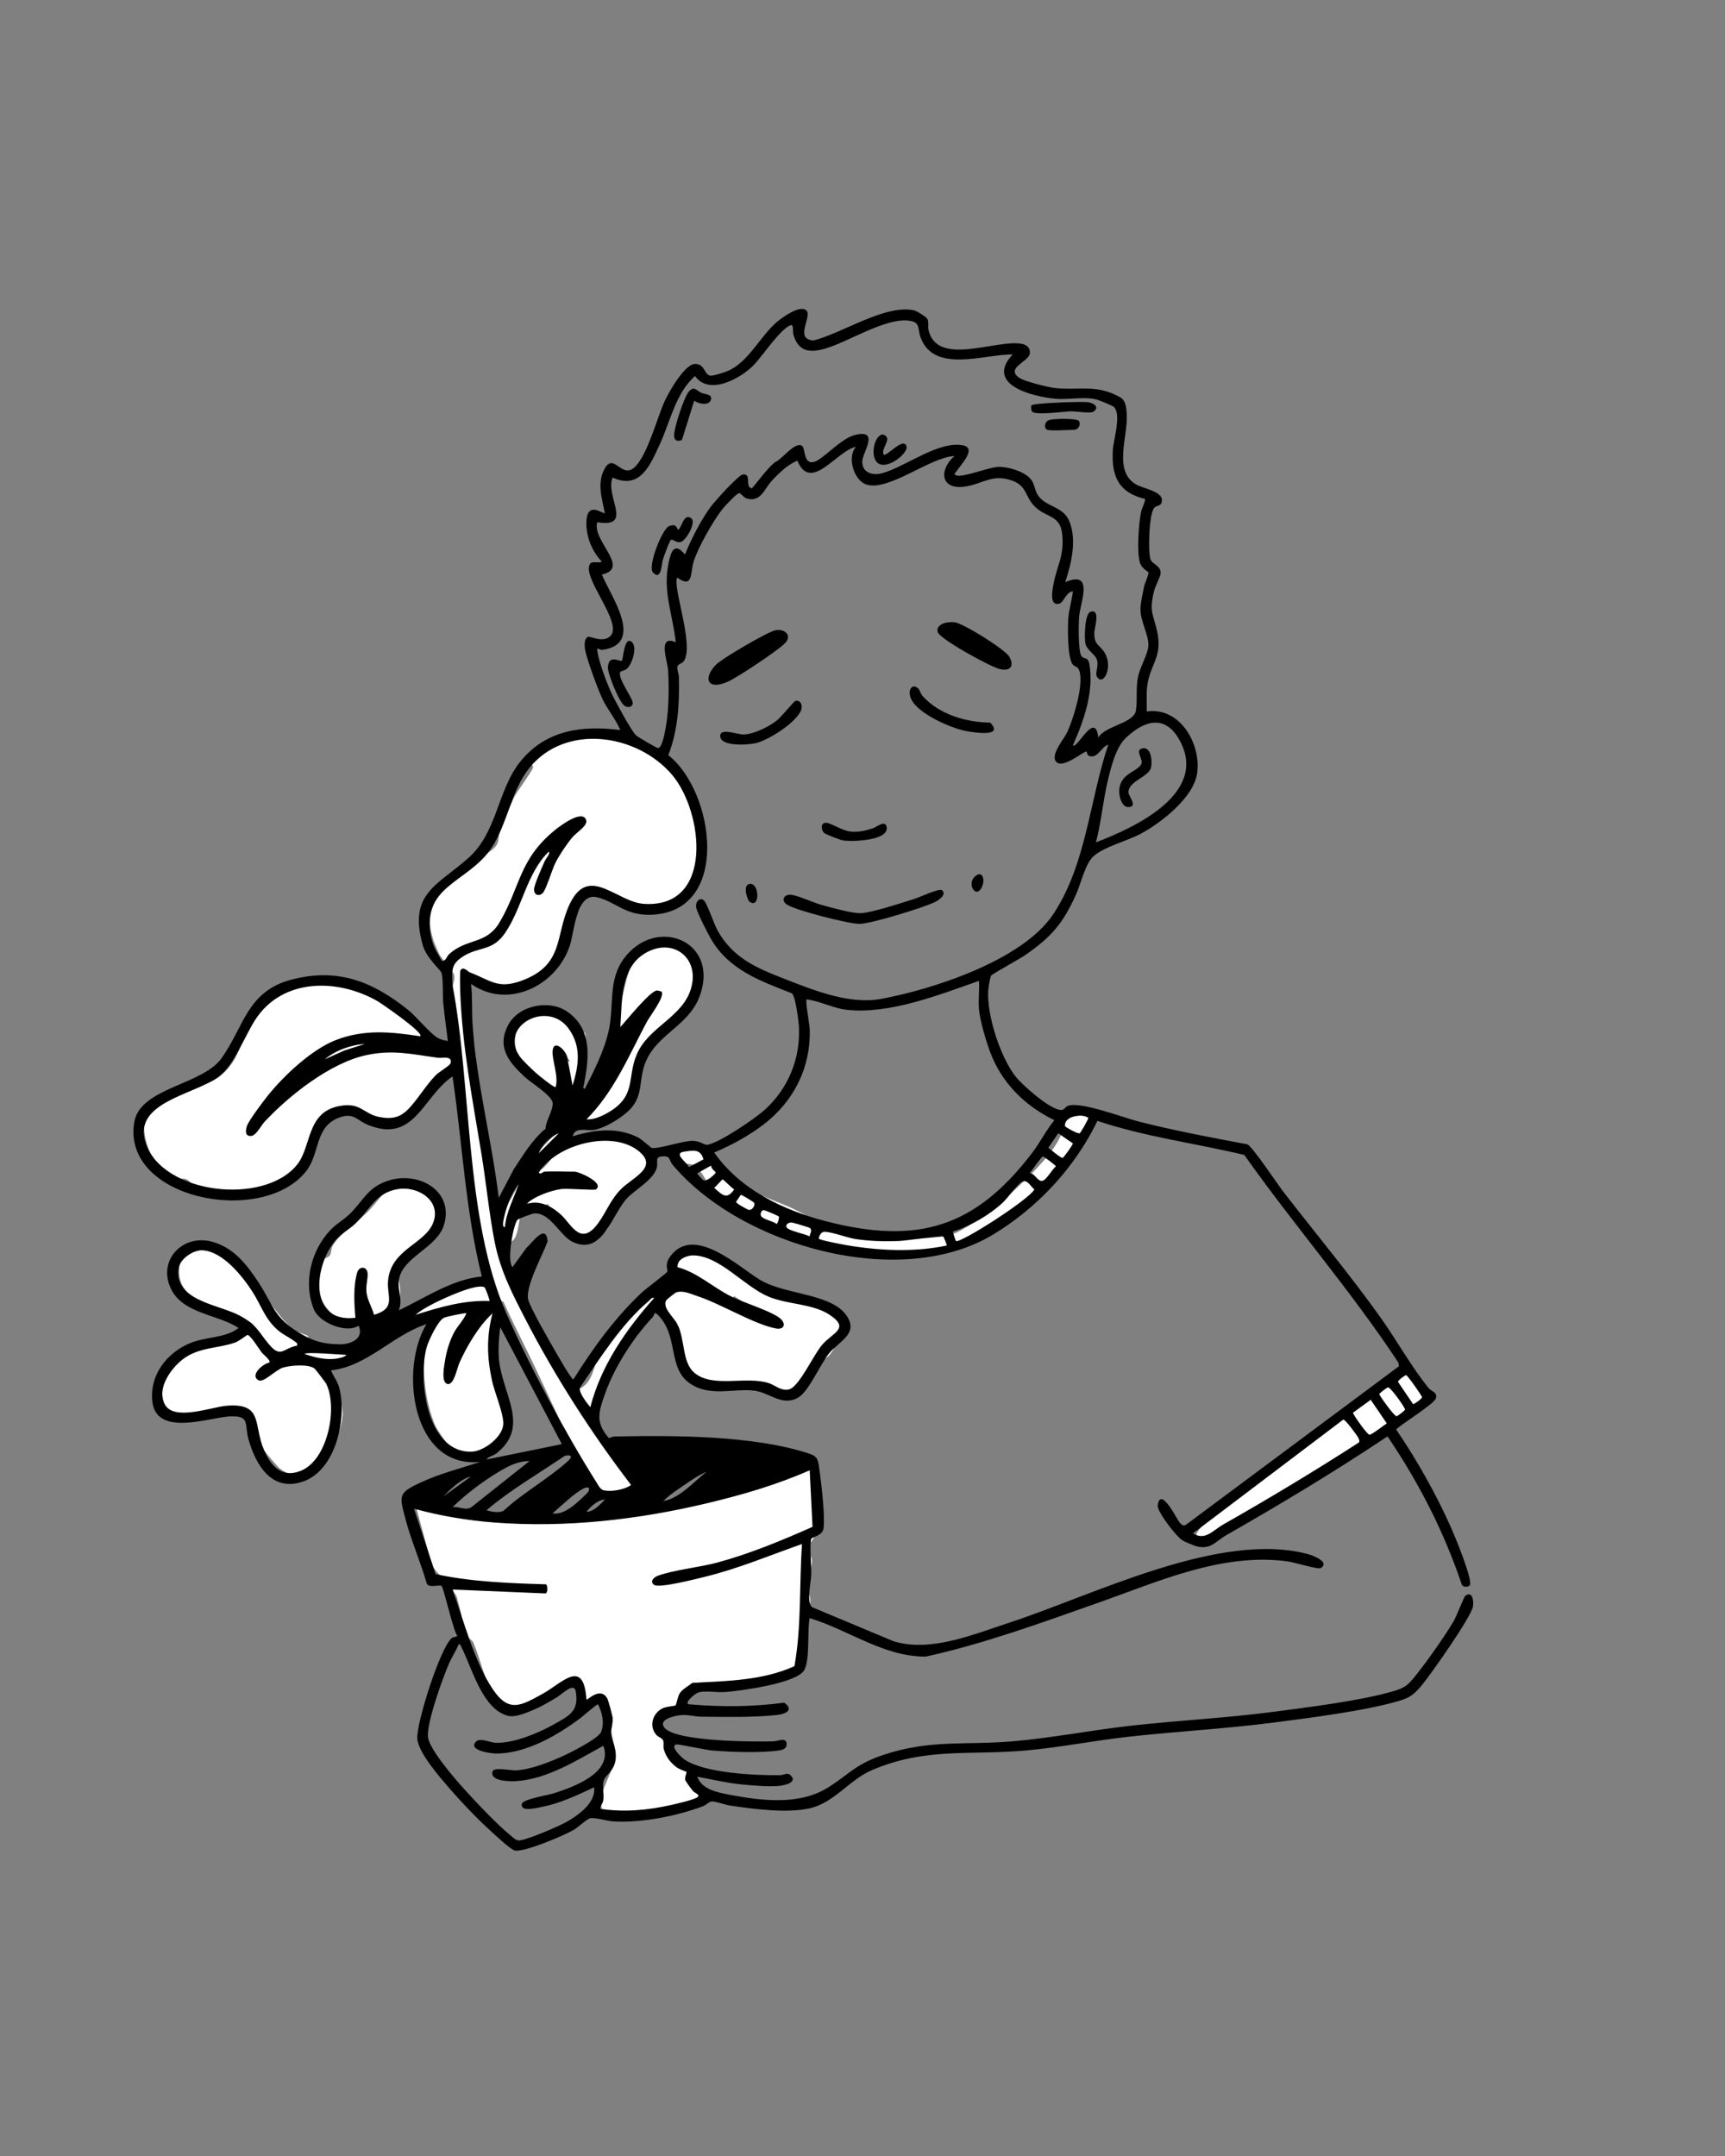 <?xml version="1.0" encoding="UTF-8"?>
<svg class="svg-include" xmlns="http://www.w3.org/2000/svg" version="1.1" viewBox="0 0 800 1000">
  <rect x="0" y="0" width="800" height="1000" fill="#808080" stroke="none"/>
  <!-- Generator: Adobe Illustrator 29.6.1, SVG Export Plug-In . SVG Version: 2.1.1 Build 9)  -->
  <path style="fill:#fff !important;" fill="#fff" class="secondbg" d="M197.84,484.87c1.66-2.14-1.79-6.83-3.39-8.48-12.04-12.43-30.36-21.88-47.74-21.8-15.61.07-25.05,9.53-31.82,22.65-3.98,7.72-4.15,13.77-10.87,20.1-9,8.47-12.89,3.73-21.39,7.91-3.9,1.92-11.76,6.61-14.18,10.1-5.27,7.62,2.77,29.66,12.18,31.34,1.81.32,3.85-.32,5.65.21,1.44.42,4.35,4.16,6.67,5.05,8.3,3.17,19.25,3.62,28.09.93,2.19-.67,3.62-2.57,5.2-3.17,1.93-.73,3.89-.45,6.16-1.37,3.4-1.37,11.74-11.47,12.66-14.96.82-3.1-.4-7.19.04-8.42.83-2.34,8.42-9.98,10.77-10.94,1.08-.44,7.71-.04,9.08.26,2.47.54,3.71,3.08,5.86,4.18,4.47,2.3,16.42,3.06,19.74-.68,1.18-1.32,1.93-4.67,2.89-5.9,1.85-2.37,6.93-6.06,8.96-9.03.86-1.26.64-3.03,1.21-3.81.79-1.08,3.45-.86,4.97-1.76,2.77-1.65,3.81-4.42,3.83-7.43-4.76-3.58-12.14-2.34-17.57-3.36l3-1.6ZM128.72,504.88l3.34-3.34c.39,2.53-.72,3.73-3.34,3.34ZM186.47,483.97c1.87-.12,4.26.59,5.02,2.5-1.4-.34-5.65.08-5.02-2.5ZM383.32,605.55c-2.8-1.01-7.06-.87-9.31-1.55-2.05-.62-4.45-3.18-5.69-3.53-2.07-.58-4.42.18-6.46-.24-10.58-2.16-17.56-10.09-27.07-14.78-3.89-1.92-10.51-4.97-14.78-4.38-4.27.59-7.48,6.41-4.68,9.61,1.34,1.52,4.99,1.23,5.86,2.91-13.45,1.19-27.26,10.77-34.85,21.65-1.83,2.62-7.7,11.33-8.81,13.79-2.5,5.51-2.62,12.61-9.57,15.54-5.91,2.49-5.59-3.29-7.71-7.17-3.31-6.09-9.24-14.11-11.77-20.03-1.55-3.62-1.6-7.54-3.03-11.2-3.68-9.41-11.51-18.03-12.13-29.29,1.96-.02,4.39-.77,5.4-2.56,3-5.25,2.01-19.07,7.15-23.03l4.19,2.14-5.49,2.53.6,4.05c3.45.97,5.97-.68,9.07-1.55.82,1.8,1.67,5.93,2.45,7.18.74,1.19,3.44,2.42,4.71,3.66,5.43,5.27,5.74,7.66,14.78,4.82,7.69-2.41,7.97-11.26,10.1-17.52,2.29-6.72,5.15-4.38,10.09-7.48,12.48-7.83-1.67-22.12-11.67-23.2-8.05-.87-20.13,3.44-26.28,8.68-2.85,2.43-4.44,5.83-7.52,7.96.83-6.64,5.92-11.63,9.19-17.16.18-.56-.79-.61-1.24-.41-.73.33-7.83,7.61-8.78,8.8-5.76,7.19-9.91,17.35-14.96,25.21l-3.46,10.34c-.79-14.34-5.26-28.24-7.46-42.34-3.11-19.92-2.12-38.78-7.26-58.02-1.11-4.14-.5-9.34-2.03-13.44,7.02-.14,19.58,6.94,25.59,4.25,1.93-.86,2.77-3.25,3.89-3.7,2.12-.85,4.56-.12,6.49-.98.76-.34,5.33-6.2,6.03-7.36,2.52-4.17,4.08-9.36,5.93-13.36l8.76-19.02c5.83-1.64,11.83-2.77,17.25.94,4.29,2.94,2.57,4.35,10.12,4.94,12.38.97,19-3.06,24.56-14,4.65-9.15,3.87-23.79-.02-33.16-.39-.94-5.16-5.73-6.03-7.33-1.25-2.3-.87-4.68-1.78-6.59-1.95-4.11-12.41-13.01-16.82-14.98-11.66-5.21-36.52-4.14-48.03,1.93-10.55,5.57-3.1,6.82-3.64,8.86-.57,2.15-7.41,10.91-9.06,14.42-1.78,3.79-4.45,10.62-6.11,14.81-1.63,4.1.48,5.88-4.64,9.59-9.78,7.09-16.14,8.92-23.38,19.54-6.67,9.8-5.3,17.62-.46,27.84,1.52,3.22,6.78,7.87,7.15,10.49.31,2.17-.87,3.87-.76,5.7.42,6.93.56,12.53.7,19.34.08,3.89,1.77,7.95,1.73,12.13,4.06,3.06,2.14,23,2.52,28.86,1.18,17.93,3.9,40.38,7.74,57.54,1.25,5.61,3.63,10.91,4.81,16.53-7.49.19-15.55,3.49-22.32,6.55-3.17,1.44-14.03,6.01-13.72,9.75,2.36,4.96,10.6.75,14.28-1.24.74.76-6.86,9.69-7.33,11.49-3.29,12.74-1.69,29.92,3.58,42.06.71,1.64,7.23,11.07,8.35,11.81,1.19.79,2.27.11,2.95.44,1.57.78,2.15,2.54,4.67,2.8,5.82.6,16.61-8.61,17.72-13.99,1.55-7.5-2.56-11.93-3.9-18.31-1.13-5.37-3.3-26.12-2.4-30.69.64-3.21,3.52-6.52,2.32-10.65l1.88,1.07c4.17,9.34,8.9,18.43,13.34,27.64,7.53,15.63,14.43,31.35,22.31,47.15,3.43,6.88,3.12,11.2,11.04,15.74,8.09,4.64,25.21-3.85,17.14-10.44-1.83-1.49-3.95-1.46-5.92-3.29-1.29-1.19-12.72-15.9-13.17-17.04-.15-.39-.55-7.58-.52-8.45.18-5.36,4.24-19.26,6.9-24.07,2.24-4.03,7.7-7.48,10.59-11.17,1.3-1.66,10.23-18.82,13.39-15.48.01,5.45-.89,10.44,5.96,10.52,2.09,4.31.7,10.62,2.03,14.55.16.46,4.68,7.92,5.05,8.35,2.1,2.42,7.69,3.93,10.83,4.24,7.34.72,15.94.2,23.42.85,4.15.36,10.73,3.87,14.22-.04,3.54-3.97,1.47-1.58,5.09-4.09,1.7-1.18,2.41-4.81,3.77-6.29,1.35-1.48,4.14-2.17,5.82-4.23,2.39-2.92,2.64-4.75,5.86-8.36,4.18-4.68-2.03-12.51-7.36-14.43ZM347.77,608.47c-2.06-.75-9.34-4.55-7.3-7.34l10.03,6.71c.22,1.47-1.98.9-2.72.63ZM376.24,681.68c2.05,2.14,2.76,27.24,1.23,31.38-.95,2.55-3.45,3.68-3.45,3.95-.02,1.57,2.12,4.39,2.39,5.97.87,5.19-3.24,6.67-3.38,10.85-.11,3.2,1.89,3.79,2.41,6,1.44,6.1-1.9,7.84-3.11,12.46-1.63,6.26,2.18,18.73-3.47,22.47-.64.42-9.01,4.29-9.75,4.48-1.8.44-3.81-.14-5.51.35-1.49.43-2.15,2.54-3.68,3.01-3.93,1.2-18.91-1.62-24.04-1.45-7.98.32-5.58,7.39-10.08,10.85-2.28,1.76-8.06,1.73-9.23,3.28l-.44,6.28c.4,2.65,2.95,2.33,3.65,4,1.22,2.89-.18,6.41.99,9,1.67,3.69,9.14,5.98,10.02,7.55.72,1.28.27,3.29.88,4.98,1.6,4.48,7.92,5.47-.49,11.3-5.53,3.83-8.37,2.08-13.71,3.03-3.61.64-6.96,2.28-10.92,2.47-5.44.27-10.37-1.95-15.77-1.62-6.35-9.48,4.41-18.76,4.51-28.96.04-3.61-1.49-7.23-1.8-10.87-.17-2.05.88-4.53.67-5.74-.22-1.27-3.15-5.83-3.23-7.96-5.16.92-9.31,3.05-12.04-3.5-.77-1.86,1.81-3.35-.82-3.33-9.13.09-25.36,18.01-34.49,10.65-.27-.22-4.09-4.9-4.35-5.34-4.34-7.44-6.55-18.07-9.72-25.36-.67-1.53-3.52-2.68-4.37-4.84-.99-2.51-.74-6.53-1.35-8.84-.63-2.39-1.24-5.01-1.87-7.29-.63-2.27-3.51-2.89-.34-6.66-4.94-.33-8.88-4.36-11.31-8.37l-7.03-25.89c9.17-2.98,18.26,1.96,27.23,3.18,24.62,3.36,59.01,3.37,83.22-1.95,4-.88,7.24-3.23,11.35-3.72,3.51-.41,7.07.25,10.59-.29,4.53-.7,9.51-4.16,13.77-5.47,5.65-1.74,14.93-2.79,20.56-4.55,1.55-.48,2.56-2.62,3.98-3.55,2.2-1.44,10.51-3.81,12.31-1.93ZM142.81,619.68c-.2-.35-4.53-1.68-5.63-2.32-6.66-3.86-15.81-19.57-22.28-26.26-1.3-1.34-3.63-1.95-4.96-3.41-1.25-1.37-1.49-3.15-3.41-4.96-3.74-3.51-13.41-6.94-17.96-3.75-.72,2.02-4.82,5.38-5.06,6.65-3.86,20.05,20.26,19.78,32.11,27.34,1.17.74,2.48,1.6,2.21,3.21-2.89.01-5.27,3.12-7.49,3.82-4.14,1.3-13.28.33-15.9,2.52-.84.7-1.08,2.35-2.27,2.75-1.59.54-3.88-.1-5.68.18-2.58.4-8.09,6.43-9.52,8.89-.78,1.35-2.1,3.8-2.3,5.25-.34,2.55.89,12.4,2.58,14.26,1.94,2.14,16.69,2.87,19.87,2.32,2.73-.47,5.35-2.98,6.92-3.13,2.52-.24,11.74,2.95,13.36,5.01,2.48,3.16,2.62,10.86,5.25,14.84.84,1.27,5.85,7.2,6.96,8.1,1.46,1.19,4.33,2.89,6.21,2.88,3.06,0,13.18-5.41,15.51-7.81,3.79-3.9,7.4-14.66,7.55-20.1.13-4.55-2.81-14.2-5.54-17.95l-5.38-5.07c4.53-.07,13.72.35,15.06-5.03-4.27-.37-16.53-1.6-19.57-4.1-1.23-1.01,0-3.04-.65-4.15ZM134.58,630.42v-1.67s3.34.84,3.34.84v.82s-3.34,0-3.34,0ZM187.68,583.52c-5.92,5.97-1.6,9.62-2.07,17.18-.12,2-1.49,8.73-3.06,9.7-.43.27-6.96,2.19-7.52,2.21-1.7.08-3.12-1.25-4.86-1.31-5.63-.17-10.69,3.01-15.96-1.77-6.99-6.33-7.15-13.7-7.52-22.61,1.01-2.46,5.16-3.4,6.1-4.4.93-.99.73-3.35,1.54-4.75,3.14-5.49,11.54-11.04,15.96-15.43,9.12-9.05,10.84-18.95,27.08-10.19,5.76,3.11,7.34,4.71,6.58,11.64-.6,5.49-2.24,4.32-3.8,6.65-5.07,7.53-6.76,7.34-12.46,13.07ZM505.33,517.44c1.76,7.93-3.4,9.42-7.05,14.3-2.99,3.99-5.54,9.26-8.87,12.89-14.06,15.37-43.91,35.8-64.86,37.24-36.32,2.5-49.92-4.06-79.47-21.78-3.88-2.33-10.79-4.44-14.03-7.49-2.44-2.3-5.67-9.77-8.52-11.8-2.8-1.98-8.28.81-7.07-7.37.7-1.11,19.34-3.22,12.48,3.68,2.12.83,2.77,3.07,4.1,4.2,11.83,10.06,18.69,12.2,32.42,17.82,9.36,3.83,19.98,11.55,29.72,13.8,9.61,2.22,40.99,2.82,49.49-1.25,13.02-6.22,42.67-31.61,48.18-44.8,1.08-2.58-.79-4.31.86-6.59,2.07-2.86,9.4-3.12,12.62-2.86ZM662.48,648.43c-6.98,8.03-17.4,11.79-26.01,17.31-17.89,11.47-35.99,23.34-53.59,35.12-8.12,5.44-16.4,16.27-27.81,12.44-2.73-3.71,13.91-14.32,16.77-16.79,16.38-14.13,33.08-28.04,49.4-41.82,5.11-4.31,9.15-5.32,14.07-8.52,3.57-2.32,12.08-9.74,15.44-10.58,7.11-1.78,9.57,8.59,11.72,12.83ZM269.53,513.47c1.83-1.89,10.5-3.78,12.1-6.31.53-.84.26-2.4,1.01-3.57,1.21-1.86,5.41-7.05,5.77-8.54.6-2.45-1.38-4.84-1.26-7.2.15-2.85,2.84-5.54,3.92-8.04-3.04-.26-4.29-5.27-4.14-7.86.25-4.24,3.29-16.98,4.74-21.27,4.17-12.33,15.04-14.8,26.34-9.97,5.85,2.5,3.5,3.8,4.5,7.37,1.49,5.34,3.32,4.88.77,11.62-5.76,15.17-23.64,19.05-27.5,35.34-1.65,6.97.76,11.43-4.35,18.18-3.72,4.91-13.13,9.53-19.26,9.19-3.3-.18-4.93-6.56-2.64-8.93ZM271.29,479.18c-.25-.63-6.23-5.04-7.34-5.74-1.69-1.07-3.01-2.47-5.14-2.82-4.5-.75-12.26-.59-15.79,2.54-8.11,7.2-3.03,21.3,4.11,27.55,1.67,1.46,5.06,4.46,6.53,5.6.95.74,7.28,5.23,7.74,5.3,7.56,1.07,9.37-13.48,9.65-18.85.13-2.51-.89-4.6-.83-6.62.07-2.25,2.02-4.58,1.07-6.96ZM260.95,489.83c1.51-.27,2.74,1.13,3.35,2.49-1.51.27-2.74-1.13-3.35-2.49Z"/>
  <g id="KOKuD8">
    <g>
      <path d="M373.88,143.86c3.14,2.78-5.82,13.3,3.32,14.07,13.01-3.12,33.61-17.11,46.88-13.93,1.22.29,5.59,3.06,6.03,3.96.75,1.55.1,3.53.51,5.21,4.21,17.27,31.93,3.81,43.59,6.38,2.18.48,3.74,2.14,3.39,4.45-.58,3.89-11.56,6.69-4.83,11.27,2.41,1.65,13.5,4.43,16.67,4.74,11.43,1.15,18.92-1.94,30.03,4.23,2.77,1.54,2.94,5.26,3.1,8.31.51,10.18-6.57,26.42,4.74,32.38,3.04,1.6,11.55,3.1,11.55,6.91,0,3.17-2.18,2.35-3.45,3.57-2.51,2.39-3.11,20.17-1.85,23.96.82,2.5,4.95,2.83,4.68,6.68-.1,1.45-2.51,5.87-3.1,8.37-2.22,9.45-.36,10.17,1.48,18.29,2.75,12.1-3.37,15.34-4.6,25.7-.45,3.84-.09,7.73-.21,11.58,15.45-2.26,25.37,15.15,23.37,28.72-1.65,11.26-16.73,22.98-26.21,28.04-6.47,3.45-16.78,5.9-21.79,10.36-3.88,3.44-5.81,12.52-8.08,17.59-6.15,13.73-11.48,19.86-23.74,28.37-2.37,1.65-15.22,8.67-15.71,9.45s-1.28,5.76-1.35,7.04c-.67,11.35,5.68,31.01,12.85,39.95,3.16,3.95,16.2,15.47,21.07,15.35,1.21-.03,1.87-1.49,3.02-1.94,5.74-2.22,25.69,5.46,33,7.32,16.52,4.21,33.41,7.34,50.17,10.51,2.31.78,13.97,18.39,16.66,21.88,15.08,19.51,30.77,38.27,45.13,58.39,7.39,10.35,14.38,22.98,22.26,32.71,1.5,1.85,4.28,1.91,3.46,4.85-.73,2.6-15.71,11.73-18.44,14.42,9.57,14.07,18.68,30.16,25.58,45.8,1.87,4.23,9.55,22.85,8.7,26.19-.31,1.23-3.52,1.48-3.92-.28-8.15-24.26-20.01-47.38-34.36-68.48-24.35,16.27-49.34,31.28-74.77,45.82-4.71,2.68-6.8,6.41-12.82,5.4-1.54-.26-6.3-2.2-7.63-3.07-2.8-1.84-11.76-13.3-11.34-16.22,1.32-9.19,9.09,6.96,10.2,8.08,1.01,1.01,1.58,1.83,3.03.88l98.68-73.46-.31-1.67c-22.06-33.43-48.37-63.65-71.47-96.31-22.64-5.41-45.98-8.37-68.09-15.79-10.52,21.72-27.73,40.22-48.33,52.69-43.35,26.22-117.3,5.15-148.7-32.34-1.81-2.17-.79-4.09-4.56-3.9-3.96.21-2.07,2.48-2.74,5.16-1.42,5.69-10.03,10.2-13.87,14.33-7.12,7.64-11.31,26.86-25.28,20.14-5.88-2.83-10.39-13.97-17.97-13.11-.94.11-7.02,2.37-7.51,2.9-1.84,1.98-5.13,18.82-2.31,21.95l6.44-8.9c2.87-2.57,9.06-11.68,9.86-3.05-2.32,6.31-10,20.21-9.14,26.54.45,3.33,10.33,20.34,12.7,24.46,1.17,2.01,7.13,12.57,8.34,13.08,9.07-14.51,19.24-28.56,31.75-40.34,1.72-1.61,11.41-8.91,11.8-9.59.48-.83-1.48-3.29,1.41-7.19,11.06-14.93,31.91,5.15,41.83,11.02,11.61,6.86,32.87,6.15,39.93,16.47,5.79,8.47-3.63,11.97-8.15,17.56-4.14,5.1-9.41,17.77-14.43,20.55-7.35,4.07-13.12-2.38-20.07-3.29-9.53-1.23-20.69,3.12-30.11-3.44-10.3-7.17-5-21.92-14.72-31.68-1.99-1.99-1.52.02-2.44,1.02-8.88,9.48-17.6,22.9-21.97,35.18-2.99,8.42-4.89,13.54,1.67,20.9.91-.26,1.83-.71,2.79-.74,27.16-.53,64.1-.58,89.91,7.89,3.15,1.04,4.09,1.96,4.61,5.38,1.04,6.76,3,23.04,2.25,29.25-.44,3.68-5.52,4.01-5.78,5.08-.77,3.18.15,12.26.06,16.33-.08,3.32-2.33,13.11.4,15.24l37.75,15.8c17.13,5.29,36.93-3.13,53.56-8.56,39.28-12.83,97.93-42.88,138.84-31.8,2.27.62,10.22,3.7,5.71,6.46-1.1.68-12.58-2.77-15.44-3.15-30.37-4.11-59.97,9.43-87.71,19.2-26.35,9.28-52.65,18.94-80,24.98-19.61.08-35.71-12.37-53.86-17.85-1.21,5.97.29,19.43-2.56,24.21-3.62,6.05-29.2,9.47-36.36,10.05-3.74.29-8.67-.58-12.09.04-2.22.41-7.47,5.32-4.97,5.67,14.63,1.28,29.6,1.22,44.18-.75,4.77,3.45.64,5.31-3.56,5.74-11.15,1.15-23.72.87-35,.76-3.02-.03-5.68-1-9.25-.73-2.74.21-11.25,2-7.51,6.06,5.78,6.27,41.28,6.36,50.37,6.1,2.05-.05,5.8-2.08,6.08,1.05.19,2.1-1.49,2.88-3.31,3.15-8.25,1.26-22.88.76-31.35.04-2.79-.24-15.45-2.98-16.39-2.8-3.46.68,2.47,6.18,3.65,6.97,9.6,6.43,32.72,7.38,44.17,7.3,1.82-.01,3.54-1.39,4.97-.05,3.89,3.63-3.48,4.86-5.68,5.05-4.71.4-12.3-.26-17.15-.75-6.84-.68-13.61-2.32-20.34-3.56,2.04,5.88,9.35,7.31,14.84,8.35,15.06,2.87,32.75,5.03,46.06-3.5,10.42-6.68,12.59-10.7,25.65-15.04,21.61-7.2,38.08-4.31,60.14-6.25,17.93-1.57,35.71-5.08,53.56-7.11,22.27-2.54,44.77-3.62,66.98-6.54,15.92-2.1,40.55-5.14,55.43-9.53,4.71-1.39,6.43-2.32,9.57-6.14,5.24-6.38,14.42-19.31,18.57-26.41,1.23-2.11,4.84-11.4,5.37-11.76,3.55-2.41,3.93,2.65,3.56,4.99-.76,4.84-20.04,32.28-24.24,37.15-3.39,3.93-5.38,5.28-10.39,6.74-15.79,4.59-41.1,7.77-57.87,9.95-22.22,2.88-44.7,4.08-66.98,6.54-15.96,1.76-31.83,4.97-47.85,6.4-26.09,2.33-46.6-1.54-71.51,9.16-10.36,4.45-17.39,15.1-28.74,17.66-10.73,2.41-25.71.35-36.69-1.22-2.28-.32-7.16-2.05-8.72-1.96-1.2.06-2.72,1.69-4.11,2.22-12.07,4.55-28.66,7.82-41.57,7.03-2.9-.17-8.24-1.86-10.64-1.47-1.5.24-5.69,4.19-7.59,5.32-4.56,2.7-22.73,10.4-27.37,9.69-1.91-.29-9.79-7.73-11.84-9.62-6.27-5.74-13.37-13.19-18.91-19.63-4.34-5.06-14.05-16.14-14.56-22.6-.56-7.06,10.66-42.36,15.98-46.71.8-.66,2.51-.49,2.53-1.05-1.92-2.77-6.31-22.31-7.22-23.11s-6.16,1.15-6.95-1.26c-2.79-9.83-7.15-19.66-9.75-29.51-2.99-11.28-3.63-12.3,7.02-17.26,8.79-4.1,18.43-6.52,27.62-9.52-31.92,3.23-37.58-43.23-24.99-63.89-15.66,5.05-27.27,19.54-44.26,21.41,1.13,2.92,2.9,4.75,3.78,7.99,3.79,13.99-1.46,38.39-16.79,43.61-14.41,4.9-21.79-7.5-25.22-19.46-2.09-7.29,1.08-11.42-9.25-10.72-9.41.64-33.4,9.36-35.36-6.78-1.49-12.32,6.64-22.85,17.68-27.33,7.46-3.03,16.12-2.17,22.3-6.95-9.42-6.29-25.64-6.54-31.27-17.97-6.55-13.31,5.2-25.57,18.58-22.14,10.21,2.61,16.37,10.49,21.85,18.84,6.9,10.5,7.05,16.26,18.75,23.37,6.53,3.96,11.05,5.34,18.86,5.47,5.13.09,11.56-2.54,8.92-8.63-5.82,3.77-18.25-1.47-20.72-7.47-5.12-12.46-1.43-27.24,7.51-36.8,2.75-2.94,5.85-4.55,8.6-7.11,6.97-6.51,8.66-13.31,19.47-16.23,13.83-3.75,29.52,5.53,24.63,21.07-3.41,10.84-20.16,14.91-20.94,26.22-.29,4.19,1.98,8.76.02,13.19,12.57-5.88,24.35-14.25,38.54-15.71-7.6-30.34-9.01-61.9-13.58-92.79-14.03,9.61-17.58,31.28-39.25,22.48-5.16-2.1-6.41-5.72-12.84-3.54-12.01,4.07-9.19,16.56-15.74,24.94-20.22,25.88-85.75,13.08-79.77-22.66,2.66-15.94,31.52-17.2,40.4-29.56,10.55-14.65,11.77-31.19,32.65-36.59,21.24-5.5,37.32.8,53.76,13.94,4.4,3.51,10.21,11.01,13.98,13.14,1.42.8,3.05,1.17,4.64,1.41-.71-5.8-1.55-11.67-2.13-17.5-.36-3.59.09-11.06-.84-14.14-.41-1.35-6.96-6.8-8.65-12.76-6.84-24.11,6.72-27.6,21.25-40.57,13.33-11.9,13.31-31.29,23.95-44.58,11.75-14.67,28.63-16.95,46.38-14.65-2.08-5.08-5.84-9.35-8.2-14.29-2.04-4.25-7.86-19.79-8.25-23.89-.15-1.62-.18-4.23,1.46-5.06.97-.49,7.15,3.11,10.51-.49,5.79-6.18-13.73-27.33-9.49-33.41.99-1.43,4.17-.06,5.39-1.02-4.49-4.74-7.16-11.24-7.13-17.84.04-10.92,7.87-3.91,8.55-4.64-1.31-6.77-3.75-13.85-.14-20.48,4.43-8.16,8.01,5.52,14.44-1.27,5.6-5.9,9.83-21.88,13.2-29.63,1.83-4.21,9.42-17.66,14.25-17.79s4.19,5.13,7.25,5.43c1.35.14,6.14-1.42,7.67-2.04,9.87-4,15.08-15.88,22.96-22.73,2.4-2.09,10.78-8.16,13.72-5.56v-.05ZM469.72,164.41c-13.07-.23-36.29,8.95-42.69-7.65-1.73-4.5.19-7.57-6.18-8.1-10.74-.89-27.4,9.8-37.83,12.93-7.33,2.2-12.78,1.68-15.07-6.42-.37-1.31.26-4.96-1.37-4.32-4.73,1.84-12.86,14.09-16.77,18.21-6.03,6.38-20.95,14.68-27.5,5.35-9.14,8.28-11.31,20.78-16.27,31.55-4.4,9.55-9.05,21.39-21.91,15.56-3.72,8.46,9.97,23.54-7.13,20.7-2.66,8.47,15.67,21.26,2.13,24.27,3.92,9.75,20.26,32.11.27,34.93-1.35.19-2.71-1.67-2.41.4.74,5.2,4.35,14.86,6.64,19.78,1.6,3.44,9.11,17.32,11.28,19.41.83.8,9.7,6.01,10.3,5.97,1.99-.16,3.26-8.03,3.57-9.81,1.42-7.93,1.54-17.99,1.08-26.1-.26-4.53-5.08-16.89,3.53-13.18-1.34-12.8-6.08-23.44-3.37-36.57,1.13-5.42,2.63-10.19,7.65-4.12,2.92-7.25,7.26-15.68,11.86-22.06,1.76-2.45,12.98-14.85,14.95-15.08,4.45-.52.65,5.9,4.24,6.44,3.56-4.11,6.53-8.59,10.71-12.15,3.17-1.09,9.29-9.85,12.56-7.52,1.52,1.07.61,8.43,5.23,7.51,4.05-.8,12.53-10.8,18.97-12.49,12.3-3.23,3.7,8.15,3.69,12.15-.02,5.53,5,6.7,9.58,5.39,10.56-3.02,25.83-14.99,37.06-12.86,6.97,1.32-1.52,9.68-2.91,12.04-.42.7-1.57,1.16-.29,1.86,2.57,1.42,15.27-3.77,19.76-3.89s12.08,2.19,14.9,5.64c1.91,2.33,1.68,4.53,3.04,6.95,3.51,6.27,12.01,5.24,14.99,12.84,3.46,8.78.8,19.48-1.99,28.05,13.58-5.76,6.99,9.28,6.43,16.08-.27,3.29-.45,15.95,1.08,18.17,1.23,1.79,3.07,0,3.72,3.93,2.11,12.73-2.59,26.1-7.68,37.49,1.93,2.02,10.37-16.47,11.77-3.57,3.2-5.55,16.47-6.58,17.45-12.53.83-5.02-.19-10.26,1.08-16.06.94-4.23,4.49-10.21,4.7-13.92.28-5.23-3.72-11.28-3.66-17.11.03-2.78,1.08-7.62,1.7-10.5.36-1.69,2.18-5.37,1.98-6.54-.05-.31-3.27-1.83-4.01-4.72-1.34-5.29-.53-17.53.56-23.04.47-2.37,1.73-3.97,1.96-6.25-12.35-2.96-15.64-10.46-15.02-22.52.26-4.96,4.07-16.43.56-20.14-.53-.56-6.53-3.03-7.69-3.37-5.94-1.71-13.02.13-19.52-.47-10.75-1-32.91-6.59-19.73-20.6v.06ZM396.91,207.24c-8.86,1.8-20.86,21.52-27.13,6.42-4.61,1.91-8.62,5.84-12.11,9.65-3.09,3.37-4.74,9.43-10.92,8.05-1.83-.41-3.12-2.53-3.83-2.66-1.05-.18-6.92,6.2-7.99,7.57-4.2,5.36-11.48,18.1-13.33,24.5-1.46,5.03-.13,12.42-7.48,7.15-2.53,3.48,7.83,30.81,3.17,38.52-.76,1.26-2.75,1.52-3.12,2.65s.63,3.3.68,4.84c.35,12.14-.45,25-4.92,36.33,21.6,16.91,29.32,73.13-8.3,74.03-11.95.28-15.86-5.98-24.79-8.13-9.55-2.31-10.5,15.97-12.5,22.21-5.98,18.63-28.57,30.1-45.88,18,.73,6.25.28,12.67.71,18.91,1.87,27.08,8.88,53.43,12.14,80.31l7-13.33c4.37-6.62,8.56-13.68,14.69-18.75.12-3.8,3.43-8.14,3.31-11.86-.1-3.35-10.04-9.44-12.89-12.09-7.39-6.84-13.2-13.8-7.73-24.16,4.88-9.25,19.12-11.9,27.38-6.18,11.79,8.16,10.04,21.61,7.81,33.52-.14.74-.94,2.34.39,2.18,4.42-8.6,8.96-17.57,11.08-27.12,2.53-11.5-.5-23.35,7.2-33.49,14.83-19.54,43.99-7.97,35.11,17.27-5.47,15.55-22.51,18.28-26.49,34.89-1.45,6.05-.7,11.26-4.75,16.66-3.26,4.34-12.89,10.35-18.29,10.99-3.71.43-8.39-1.54-9.56,2.92,9.96-3.1,20.86-4.37,30.47.6,1.67.87,5.88,4.76,6.27,4.83,3.1.48,13.85-3.18,18.58-3.32,3.45-.1,5.97,1.94,6.84,1.86,5.31-.48,22.34-12.14,26.74-16.08,11.05-9.88,16.87-23.99,16.03-38.91-.15-2.67-1.61-14.11-3.26-15.3-14.7-5.75-29.24-10.9-37.55-25.28-1.6-2.78-5.94-11.29-6.7-14.03-.84-3.07,1.66-5.72,3.63-3.59,1.45,1.57,4.61,11.03,6.18,13.8,7.25,12.83,17.97,17.31,31.1,22.43,13.13,5.12,29.92,11.99,44.62,9.28,24.18-4.44,65.8-17.97,79.93-39.28,15.42-23.23,16.84-53.01,25.54-78.68-3.24.95-4.93,6.66-8.86,5.27-1.08-.38-1.02-1.89-1.19-2.02-.94-.66-10.73,8.13-14.05,4.79-3-3.03,3.44-10.48,4.95-13.62,2.88-6.02,8.63-24.08,5.21-29.73-.44-.74-1.84-1.04-2.49-1.79-2.53-2.93-2.44-17.12-2.11-21.43.3-4.09,1.62-8.42,2.13-12.49-2.85-.18-4.35,5.06-6.2,5.61-4.73,1.42-3.38-5.9-2.89-8.64,1.56-8.8,5.26-13.53,4.1-23.74-.96-8.5-6.94-7.46-12.15-12.13s-3.78-9.92-11.03-12.53c-9.31-3.36-13.97,1.76-22.21,2.81-11.28,1.44-11.65-7.99-4.58-14.2-11.14.43-30.4,16.43-40.73,13.24-5.8-1.8-9.21-12.6-4.96-17.52v-.02ZM508.27,390.7c18.26-6.97,52.53-22.9,38.66-47.59-6.67-11.88-16.28-8.9-24.73-.93-4.76,4.49-6.96,13.71-8.48,20.08-2.21,9.35-3.01,19.13-5.46,28.44ZM213.54,450.06c1.34-2.09,3.57.65,4.24.9,9.65,3.68,13,7.91,23.86,4,20.39-7.34,15.55-21.17,22.68-35.86,8.87-18.25,21.53-.67,34.43.14,32.49,2.02,27.51-42.8,12.85-59.96-16.22-18.98-49.25-23.83-66.02-3.18-8.57,10.57-10.17,25.9-17.7,37.27-10.75,16.21-33.67,17.55-27.67,42.33.94,3.88,2.81,6.59,4.68,9.97,1.94.22,2.25-2.1,3.53-3.24,8.36-7.41,17.14-4.27,23.24-14.59,9.74-16.49,8.86-29.09,25.7-42.83,2.22-1.81,12.96-9.99,14.51-4.51.7,2.48-4.38,5.5-6.3,7.73-2.6,3.03-6.2,8.42-8,11.99-1.46,2.9-4.37,12.66-5.92,14.05-1.84,1.66-3.97.84-3.97-1.76,0-2.09,3.8-10.51,4.9-13,.69-1.56,2.7-3.39,1.92-4.5-10.29,10.06-12.24,25.89-20.19,37.63-5.84,8.63-11.95,6.3-19.22,10.77-6.11,3.76-5.48,6.73-5.25,13.37,9,47.31,5.68,108.17,24.89,152.15,10.48,24,27.66,56.1,41.67,78.25.73,1.15,1.94,3.55,3.2,3.93,3.39,1.03,10.12-.11,13.06-2.36-18.25-23.83-35.1-50.02-48.9-76.73-6.26-12.1-11.79-22.77-14.41-36.27-2.58-13.31-3.85-26.98-6.04-40.36-4.24-25.99-8.85-49.09-9.91-75.75-.05-1.47-.18-9.06.13-9.56h.01ZM271.98,519.19c3.57.22,7.47-1.62,10.49-3.42,13.64-8.15,7.56-17.23,13.92-28.91,6.37-11.69,22.36-16.36,24.67-31.01,1.88-11.9-8.33-19.65-19.29-15.02-14.28,6.03-13.17,22.61-14.07,35.53,2.78-2.98,13.63-16.55,16.88-16.95.47-.05,2.17.4,2.31.62,1.46,2.31-5.53,11.32-6.93,13.96-8.3,15.62-15.23,32.44-27.97,45.2h-.01ZM454.02,468.15c-.4-4.21.29-8.93,0-13.21-18.48,6.46-41.09,15.47-60.95,13.48-6.55-.66-12.5-4.05-19-4.9-.65.7,1.39,11.77,1.45,13.88.53,17.86-7.49,33.58-21.5,44.24-6.87,5.23-14.86,9.57-22.79,12.92,12.14,17.34,32.2,26.84,52.24,31.99,42.51,10.93,68.95,2.51,95.12-31.7,3.72-4.87,6.52-10.51,10.39-15.3-13.7-6.6-24.41-17.25-29.78-31.58-1.96-5.24-4.66-14.38-5.18-19.81ZM194.89,480.63c1.95-1.5-18.09-15.29-19.78-16.26-18.56-10.64-44.17-10.8-56.74,8.64-4.81,7.43-9.78,20.95-16.64,26.19-11.25,8.59-40.22,11.83-34.26,30.69,7.57,23.96,54.84,29.48,70.29,10.34,6.79-8.41,4.27-24.08,19.25-27.15,10.46-2.14,11.31,3.68,19.27,5.08,5.08.89,8.76.39,12.56-3.23,4.48-4.28,8.75-11.82,13.51-16.48,1.29-1.27,6.46-4.3,6.68-5.42.68-3.53-3.88-2.13-5.93-2.41-12.08-1.63-20.98-3.9-33.35-1.2-16.6,3.62-35.52,18.55-46.99,30.82-1.68,1.8-3.9,6.34-6.16,6.62-3.03.37-2.84-2.48-2-4.79.95-2.62,7.51-11.29,9.62-13.92,7.41-9.26,20.31-21.36,31.41-25.7,13.2-5.16,25.57-3.89,39.25-1.81h.01ZM265.55,503.48c2.83-9.26,4.19-17.99-1.82-26.36-9.77-13.59-32.56-1.25-22.76,12.76,1.48,2.12,6.05,6.43,8.15,8.26.79.69,8.08,6.64,8.57,6.05,1.49-4.87-1.79-12.82-1.42-16.76.55-5.98,6.85.23,6.94,3.76l2.33,12.29ZM169.19,484.22c-6.43.37-13.64,3-18.56,7.12l9.09-4.1,9.46-3.02h0ZM504.7,518.48c-3.22-2.33-11.45-.53-10.76,3.87.06.41,5.63,3.51,6.73,3.32.41-.06,4.28-6.84,4.03-7.19ZM259.13,525.63c-3.98,1.57-7.7,5.28-9.27,9.27l9.27-9.27ZM490.78,525.63l-4.62,6.78c1.22.73,5.76,4.85,6.71,4.62.4-.1,4.81-6.14,4.68-6.71l-6.77-4.69h0ZM252.36,543.46c4.53-.32,9.66,0,14.28,0,1.84,0,14,5.25,9.68,8.25-.65.45-12.95-.58-15.92-.21-4.84.62-12.79,3.44-16.24,6.95,6.07-1.96,11.63.94,16.06,5.01s8.57,13.73,15.72,5.71c4.48-5.03,6.59-12.1,12.03-17.6,5.49-5.56,17.94-10.22,7.84-17.97-12.39-9.51-37.78-2.81-45.92,10.23.6,1.18,2.02-.32,2.49-.36h-.02ZM326.24,537.74c-1.37-4.97-4.73-4.16-8.93-3.57-5.24.74.78,4.47,2.21,7.15l6.72-3.57h0ZM477.58,544.16c2.44.01,3.62,4.11,5.92,3.51,1.92-.5,4.49-5.4,6.2-6.7,0-.38-5.68-4.64-6.06-4.61-.49.04-5.31,6.74-6.06,7.81h0ZM329.8,540.61l-6.41,3.57c-.16.24,2.38,3,2.88,3.24,1.63.81,5.66-3.11,5.66-3.61,0-.3-2.41-1.94-2.12-3.2h-.01ZM335.16,547.04c-.32,0-3.17,3.37-3.92,3.92,3.7,3.26,5.81,5.72,9.26.71-1.04-.52-4.99-4.63-5.34-4.63ZM443.33,575.59c1.76,1.37,33.96-19.17,36.38-23.92-1.69-1.27-3.2-4.74-5.68-3.59-1.88.87-6.69,7.61-8.92,9.68-6.26,5.82-15.07,10.91-23.22,13.55.16.68,1.27,4.14,1.44,4.28h.01ZM234.15,569.16c.62-7.08,4.18-13.39,6.42-19.99-3.29,3.91-6.21,11.79-7.07,16.84-.12.7-.63,3.29.65,3.14h0ZM173.48,609.85c10.51-3.13,5.78-8.65,6.5-15.98,1.43-14.61,17.23-16.85,20.96-26.86,3.74-10.01-6.87-16.93-16.23-15.51-10.61,1.61-13.4,10.01-20.14,16.26-2.76,2.56-5.94,4.12-8.6,7.11-10.51,11.83-13.17,38.99,8.86,36.34-.57-6.49-1.05-14.64.81-20.95.93-3.14,4.47-2.91,4.83.13.29,2.51-.89,5.69-.5,9.04.43,3.7,2.56,6.91,3.5,10.43h.01ZM349.71,557.83c-.17-.3-5.64-3.65-5.99-3.62-.5.04-1.72,2.62-2.39,3.18,0,.79,5.24,3.72,6.11,3.8,1.43.13,2.98-2.18,2.28-3.37h-.01ZM361.17,564.23c-.22-.3-6.25-2.85-6.78-2.91-1.19-.15-1.6,1.16-1.63,1.93-.1,2.34,5.99,2.99,7.39,4.5.66-.5,1.35-3.04,1.02-3.51h0ZM375.49,573.45c.11-1.32,1.49-2.9.01-3.94-.36-.25-7.75-2.46-8.29-2.48-2.24-.11-3.66,1.86-1.5,3.01,2.67,1.43,6.93,2.1,9.79,3.41h0ZM437.49,573.57c-.86-.54-17.42,1.89-20.25,2.01-6.67.29-13.93.12-20.52-.89-3.85-.6-11.27-3.45-14.53-3.36-1.29.04-2.46,1.97-2.44,3.17,0,.65,11.37,2.78,12.71,3.01,15.21,2.61,31.4,3.39,46.55.21.26-.26-1.35-4.04-1.54-4.16h0ZM137.78,624.13c.28-1.3-.4-1.4-1.19-2.01-2.23-1.74-5.34-3.07-7.71-5.14-6.17-5.38-7.69-11.51-11.93-18.05-4.7-7.24-13.76-18.57-23.13-19.01-4.09-.19-10.26,3.84-10.96,8.22-2.41,15.28,18.86,16.87,28.45,22.14,8.1,4.46,8.37,7.3,13.64,13.49,5.4,6.33,6.41,1.49,12.83.37h-.01ZM314.1,587.72c9.2,2.4,16.3,9.21,24.73,13.47,6.15,3.11,17.13,6.29,22.32,9.8,3.48,2.35,3.15,6.08-1.55,5.14-10.08-2.02-25.14-11.29-35.86-14.85-3.11-1.03-7.16-3.04-10.34-1.74-.37.15-4.11,3.13-4.36,3.49-2.2,3.25,3.32,7.82,4.93,10.88,4.06,7.74,2.09,18.08,8.36,23.06,8.55,6.8,23.53,1.21,34.05,4.5,3.29,1.03,6,3.98,9.69,2.92,4.56-1.3,11.28-16.05,15.16-20.58,4.98-5.84,13.3-7.57,3.33-14.09-7.8-5.1-19.28-4.62-28.11-8.29-11.31-4.71-22.71-19.03-34.97-19.15-2.99-.03-7.69,1.88-7.37,5.45h-.01ZM224.75,597.13c-3.52-2.17-19.51,5.33-23.45,7.36-2.74,1.41-6.29,3.31-8.55,5.36,11.05-3.57,22.51-6.86,34.27-6.42.27-.24-1.97-6.12-2.25-6.3h-.01ZM303.39,602.01c-1.34-.31-1.7.75-2.5,1.42-12.67,10.65-22.7,26.61-31.95,40.21-.73,2.05,3.38,7.32,4.83,9.05,4.97-19.33,16.54-35.98,29.62-50.67h0ZM216.3,609.15c-.4-.36-9.26,1.53-10.42,2.07-2.74,1.31-7.04,10.36-7.94,13.48-4.3,14.84-.09,49.25,20.79,48.62,5.76-.17,14.68-7,14.7-13.13.02-4.76-4.08-14.45-5.24-19.76-2.36-10.9-2.64-20.42.23-31.29-6.39,5.88-11.73,14.93-15.32,22.87-1.15,2.54-2.56,10.64-5.6,9.9s-1.52-8.31-1.1-10.89c.66-4.2,2-8.7,3.92-12.49,1.72-3.42,4.5-5.93,5.98-9.36h0ZM260.56,669.82l-28.55-54.24c-.61,4.83-1.03,9.65-.63,14.54,1.33,16.36,14.84,31.45-1.17,43.99-1.53,1.19-3.69,1.44-4.63,2.85l34.98-7.13h0ZM124.93,631.97c.71-1.03-2.79-3.7-3.54-4.64-1.19-1.5-5.34-8.38-6.7-8.13-.34.06-3.74,2.85-5.77,3.55-7.91,2.73-16.59,2.09-23.88,7.52-5.8,4.32-12.66,13.96-8.53,21.25,4.38,7.76,21.7.99,28.83.47,16.66-1.22,12.19,8.68,16.93,20.16,3.2,7.76,8.44,13.73,17.46,9.95,12.33-5.18,17.03-29.29,11.52-40.35-.21-.42-4.93-6.6-5.25-6.89-2.75-2.32-11.4-1.59-14.77-.53-3.44,1.08-8.94,7.07-11.25,5.9-4.41-2.24,1.98-7.76,4.98-8.26h-.03ZM160.62,628.42c-1.92-.01-19.25-1.58-19.28-.37,4.62,1.54,9.46,2.77,14.32,2.18,1.02-.13,4.47-.78,4.95-1.81h.01ZM655.34,651.26c.31.22,4.14-2.47,4.14-3.2,0-.63-6.72-10.17-7.35-10.22s-3.81,2.49-3.81,3.06l7.03,10.36ZM643.68,643.5c-.52.09-4,2.75-4,3.12,0,.66,7.02,10.43,8.01,10.26.52-.09,3.89-2.61,3.93-3.11.06-.8-6.7-10.47-7.95-10.27h0ZM635.7,649.26l-8.21,5.98c-.16.7,6.5,10.05,7.59,10.23.91.15,6.76-4.43,8.07-5.27l-7.45-10.93ZM630.26,669.03c.39-.66.02-1.41-.28-2.05-.57-1.2-6.08-8.7-7.03-8.53l-69.7,52.76c5.75,3.52,9.07-1.29,14.06-4.12,21.35-12.14,42.32-24.74,62.95-38.06h0ZM225.58,700.5c2.47.65,5.33,1.34,7.83.34,8.95-8.37,20.86-14.93,29.82-23.01,2.23-2.01,2.23-3.26-1.21-2.64-12.21,8.31-25.15,15.72-36.42,25.31h-.01ZM245.57,677.68c-5.68.04-9.84,2.33-14.5,5.12-7.24,4.34-15.2,10.35-21.19,16.28,3.07-.5,6.05,1.78,8.83-.09l26.86-21.32h-.01ZM375.49,681.95c-15.14,6.7-31.12,11.36-47.24,15.21-32.15,7.69-65.61,11.53-98.74,9.04-12.66-.95-25.27-3.09-37.48-6.42l9.99,30.33c16.86,3.63,34.1,4.2,51.3,4.74.71.92.84,3.93-.38,4.22l-43.08-1.82c5.32,14.69,9.97,33.29,18.7,46.27,7.47,11.1,13.07,7.62,23.19,2.05,8.94-4.94,18.92-16.8,20.23,2.73.36.51,6.31-6.17,9.57-.66.65,1.1,2.32,7.46,2.5,8.92.37,3.04-.87,5.54-.65,7.73.37,3.7,2.61,6.33,2.14,11.49-.52,5.62-4.79,7.5-5.56,10.13-.74,2.45.23,6.34-.18,9.11-.23,1.56-1.46,2.41-1.4,3.95,10.95,1.68,22.09.65,32.85-1.78,2.6-.58,10.31-2.34,12.14-3.57,1.68-1.14-1.33-2.09-1.89-2.76-.74-.86-3.53-4.55-3.7-5.29-.32-1.42.81-3.4.58-3.7-.15-.21-3.35-1.19-4.63-2.18-2.92-2.24-4.89-4.83-5.9-8.38-.36-1.25.1-2.86-.29-4s-2.25-1.6-3.13-2.59c-3.57-3.97-1.86-9.97,2.75-12.31,1.89-.96,5.64-1.09,6.1-1.4.36-.24,1.05-4.18,1.93-5.58,1.22-1.94,4.07-3.39,5.84-4.87,16.02-.9,32.54-1.02,47.39-7.76,3.33-18.67,2.18-37.78,3.5-56.64-15.06,5.27-29.53,11.43-45.1,15.21-3.85.94-21.06,5.38-23.46,3.74-2.07-1.42-.45-3.41,1.59-4.19,7.2-2.74,19.77-3.98,28.01-6.25,15.04-4.12,29.62-10.17,43.84-16.48l-1.31-26.3v.05ZM327.67,682.67c-3.72,1.47-7.2,4.02-10.51,6.26s-6.86,4.54-9.48,7.29c7.59-1.27,13.98-8.95,19.99-13.54h.01ZM218.44,684.81c-4.8,1.2-9.36,5.77-12.84,9.27l12.84-9.27ZM256.28,701.93c5.58,1.01,11.69-5.23,15.63-8.99,2.28-2.17,1.45-3.85-1.17-2.6-4.21,2.01-10.77,8.43-14.48,11.58h.01ZM280.55,695.52c-3.26.1-6.6,3.2-8.56,5.69,3.36-.01,6.32-3.42,8.56-5.69ZM269.57,796.6c-10.76,8.13-25.42,16.71-39.38,16.73-2.2,0-10.35-1.03-10.34-3.95,1.39-4.59,6.58-1.08,10.36-1.02,8.27.14,19.38-4.47,26.55-8.5s11.94-6.14,10.22-15.47c-.79-4.29-6.3,1.41-8.62,2.79-3.29,1.97-6.64,4.01-10.17,5.54s-9.11,4.02-12.65,3.1c-11.8-3.06-16.55-21.92-21.36-31.45-.34-.67-.45-1.69-1.45-1.75-1.23,3.04-3.09,5.79-4.42,8.8-2.94,6.65-10.58,27.91-9.82,34.32.68,5.72,12.48,19.31,16.71,23.99,5.69,6.3,15.37,16.56,21.77,21.77.94.77,2.41,2.18,3.64,2.15,3.41-.05,18.55-6.57,22.09-8.57,5.51-3.13,13.76-8.96,12.83-16.08-7.45,3.46-15.45,7.31-23.55,8.93-2.25.45-11.03,2.9-9.91-1.33.57-2.15,12.15-3.96,15.08-4.92,9.16-2.99,27.27-9.52,22.65-21.96-12.17,6.7-26.08,15.49-40.33,16.4-2.66.17-12.59.22-11-4.55.68-2.06,8.48-.3,11-.44,6.64-.38,15.24-3.78,21.32-6.51,3.65-1.65,16.71-8.18,17.97-11.3,1.69-4.15.49-9.13-1.44-12.85-.57-.03-6.64,5.26-7.77,6.12h.01Z"/>
      <path d="M436.82,412.88c2.4,1.75-1.14,4.42-2.79,5.29-4.94,2.62-30.21,10.33-35.33,10.35s-28.67-6.04-33.39-8.73c-3.27-1.85-2-4.83,1.16-4.81,2.88.02,10.95,3.79,14.58,4.76,4.54,1.22,14.01,3.98,18.32,3.8,5.08-.22,19.21-4.9,24.81-6.65,2.15-.67,11.36-4.96,12.62-4.03h.01Z"/>
      <path d="M359.6,292.34c4.19-.84,7.95,2.27,4.5,5.94-3.12,3.33-21.98,15.85-26.41,17.84-9.74,4.37-11.73-1.55-5.66-7.81,2.8-2.89,23.94-15.25,27.58-15.98h-.01Z"/>
      <path d="M438.84,288.79c1.35-.25,2.7-.32,4.06-.13,3.94.55,23.52,12.68,25.3,16.11,2.38,4.58-.04,6.69-4.77,5.49-4.28-1.09-27.77-13.9-28.58-17.15-.64-2.53,1.95-3.94,4-4.32h0Z"/>
      <path d="M425.99,319.5c.58.58.91,2.26,1.95,3.4,7.73,8.54,20.01,12.09,31.29,12.26,6.53,6.79-7.18,4.67-11.09,3.94-7.05-1.3-23.36-8.34-25.85-15.55-1.35-3.91.94-6.82,3.71-4.06h-.01Z"/>
      <path d="M368.84,325.09c2.36-.62,3.5,2.02,2.72,4.18-2.07,5.74-15.09,14.02-21.01,15.42-3.53.83-16.97,1.82-16.5-3.59.3-3.61,8.09-.27,11-.42,4.89-.26,11.66-3.66,15.47-6.72,1.71-1.37,7.74-8.72,8.33-8.87h0Z"/>
      <path d="M382.1,386.24c-1.31-1.37-1.7-4.61,1.01-4.62,2.1,0,7.49,3.7,11.29,4.08s7.05-.43,10.57-1.57c1.53-.5,5.93-4.29,6.27-.19.49,6.04-16.14,6.52-20.22,5.88-1.34-.21-8.17-2.8-8.91-3.57Z"/>
      <path d="M347.43,410.04c4.79-1.23,5.26,11.89.16,8.18-.83-.61-3.35-7.36-.16-8.18Z"/>
      <path d="M452.06,406.6c3.76-3.44,5.13,1.91,2.98,5.47-2.74,4.54-6.59-2.15-2.98-5.47Z"/>
      <path d="M287.77,311.54c-1.83,2.51,5.82,12.37,5.68,14.53-.14,2-2.01,2.19-3.62,1.44-2.45-1.14-8.01-15.09-7.91-17.82.24-6.54,5.59-2.62,6.45-3.24.7-.5,1.05-11.87,4.71-8.61,2.58,2.3.11,10.47-2.58,12.53-.77.6-2.59.97-2.74,1.18h0Z"/>
      <path d="M302.86,265.59c-2.7-2.75,4.34-20.77,7.61-21.65,2.48-.67,2.92-.4,3.98,1.84,1.67-.71,2.49-7.99,6.12-5.4,2.54,1.81-2.43,10.35-4.85,11.01-2.14.58-3.71-1.49-4.49-1.02s-3.52,8.13-3.95,9.65-.54,9.52-4.42,5.56h0Z"/>
      <path d="M505.89,283.7c4.61-1.17,1.69,7.49,1.62,9.55-.21,6.32,2.77,5.68,5.06,9.98,3.72,7.02-1.39,15.56-3.98,10.35-.67-1.33.92-4.64.22-7.3-.79-2.93-4.96-4.67-5.49-8.07-.42-2.66-.35-13.77,2.58-14.52h0Z"/>
      <path d="M321.96,185.81l-5.68,18.24c-1.73.78-3.29.55-3.64-1.48-.51-3,4.68-18.65,6.84-20.99,2.57-2.77,3.45-.41,5.75.61,1.81.8,5.18.53,4.48,3.17-.8,3.05-5.93,1.97-7.75.47h0Z"/>
      <path d="M478.36,188.02c.71-1.08,23.11-1.84,25.99-1.5,2.43.28,5.88,2.06,2.9,4.35-1.42,1.09-8.09-.16-10.8-.09-2.98.09-16.52,2-17.85.08-.38-.55-.56-2.35-.24-2.84Z"/>
      <path d="M409.76,210.8c1.27,1.41,9.17-8.41,10.64-3.83,1.12,3.44-10.95,12.79-14.39,6.51-2.69-4.9,1.17-14.52,4.82-11.23,2.25,2.04-2.22,5.65-1.08,8.56h.01Z"/>
      <path d="M485.79,199.38c-1.67-.5-1.57-3.5.53-4.47,1.81-.83,13.26-.93,14,.29,1.13,1.87-.21,4.18-2.39,4.18-2.64,0-10.34.54-12.14,0Z"/>
      <path d="M529.42,347.21c4.32-1.41,5.1,5.64,4.4,8.72-1.03,4.5-10.49,6.3-10.5,11.57,0,1.76,4.41,6.44.29,6.83-3.7.35-4.93-5.86-4.46-8.8,1.15-7.15,8.59-7.63,10.21-11.27.92-2.08-3-6.05.06-7.06h0Z"/>
    </g>
  </g>
</svg>